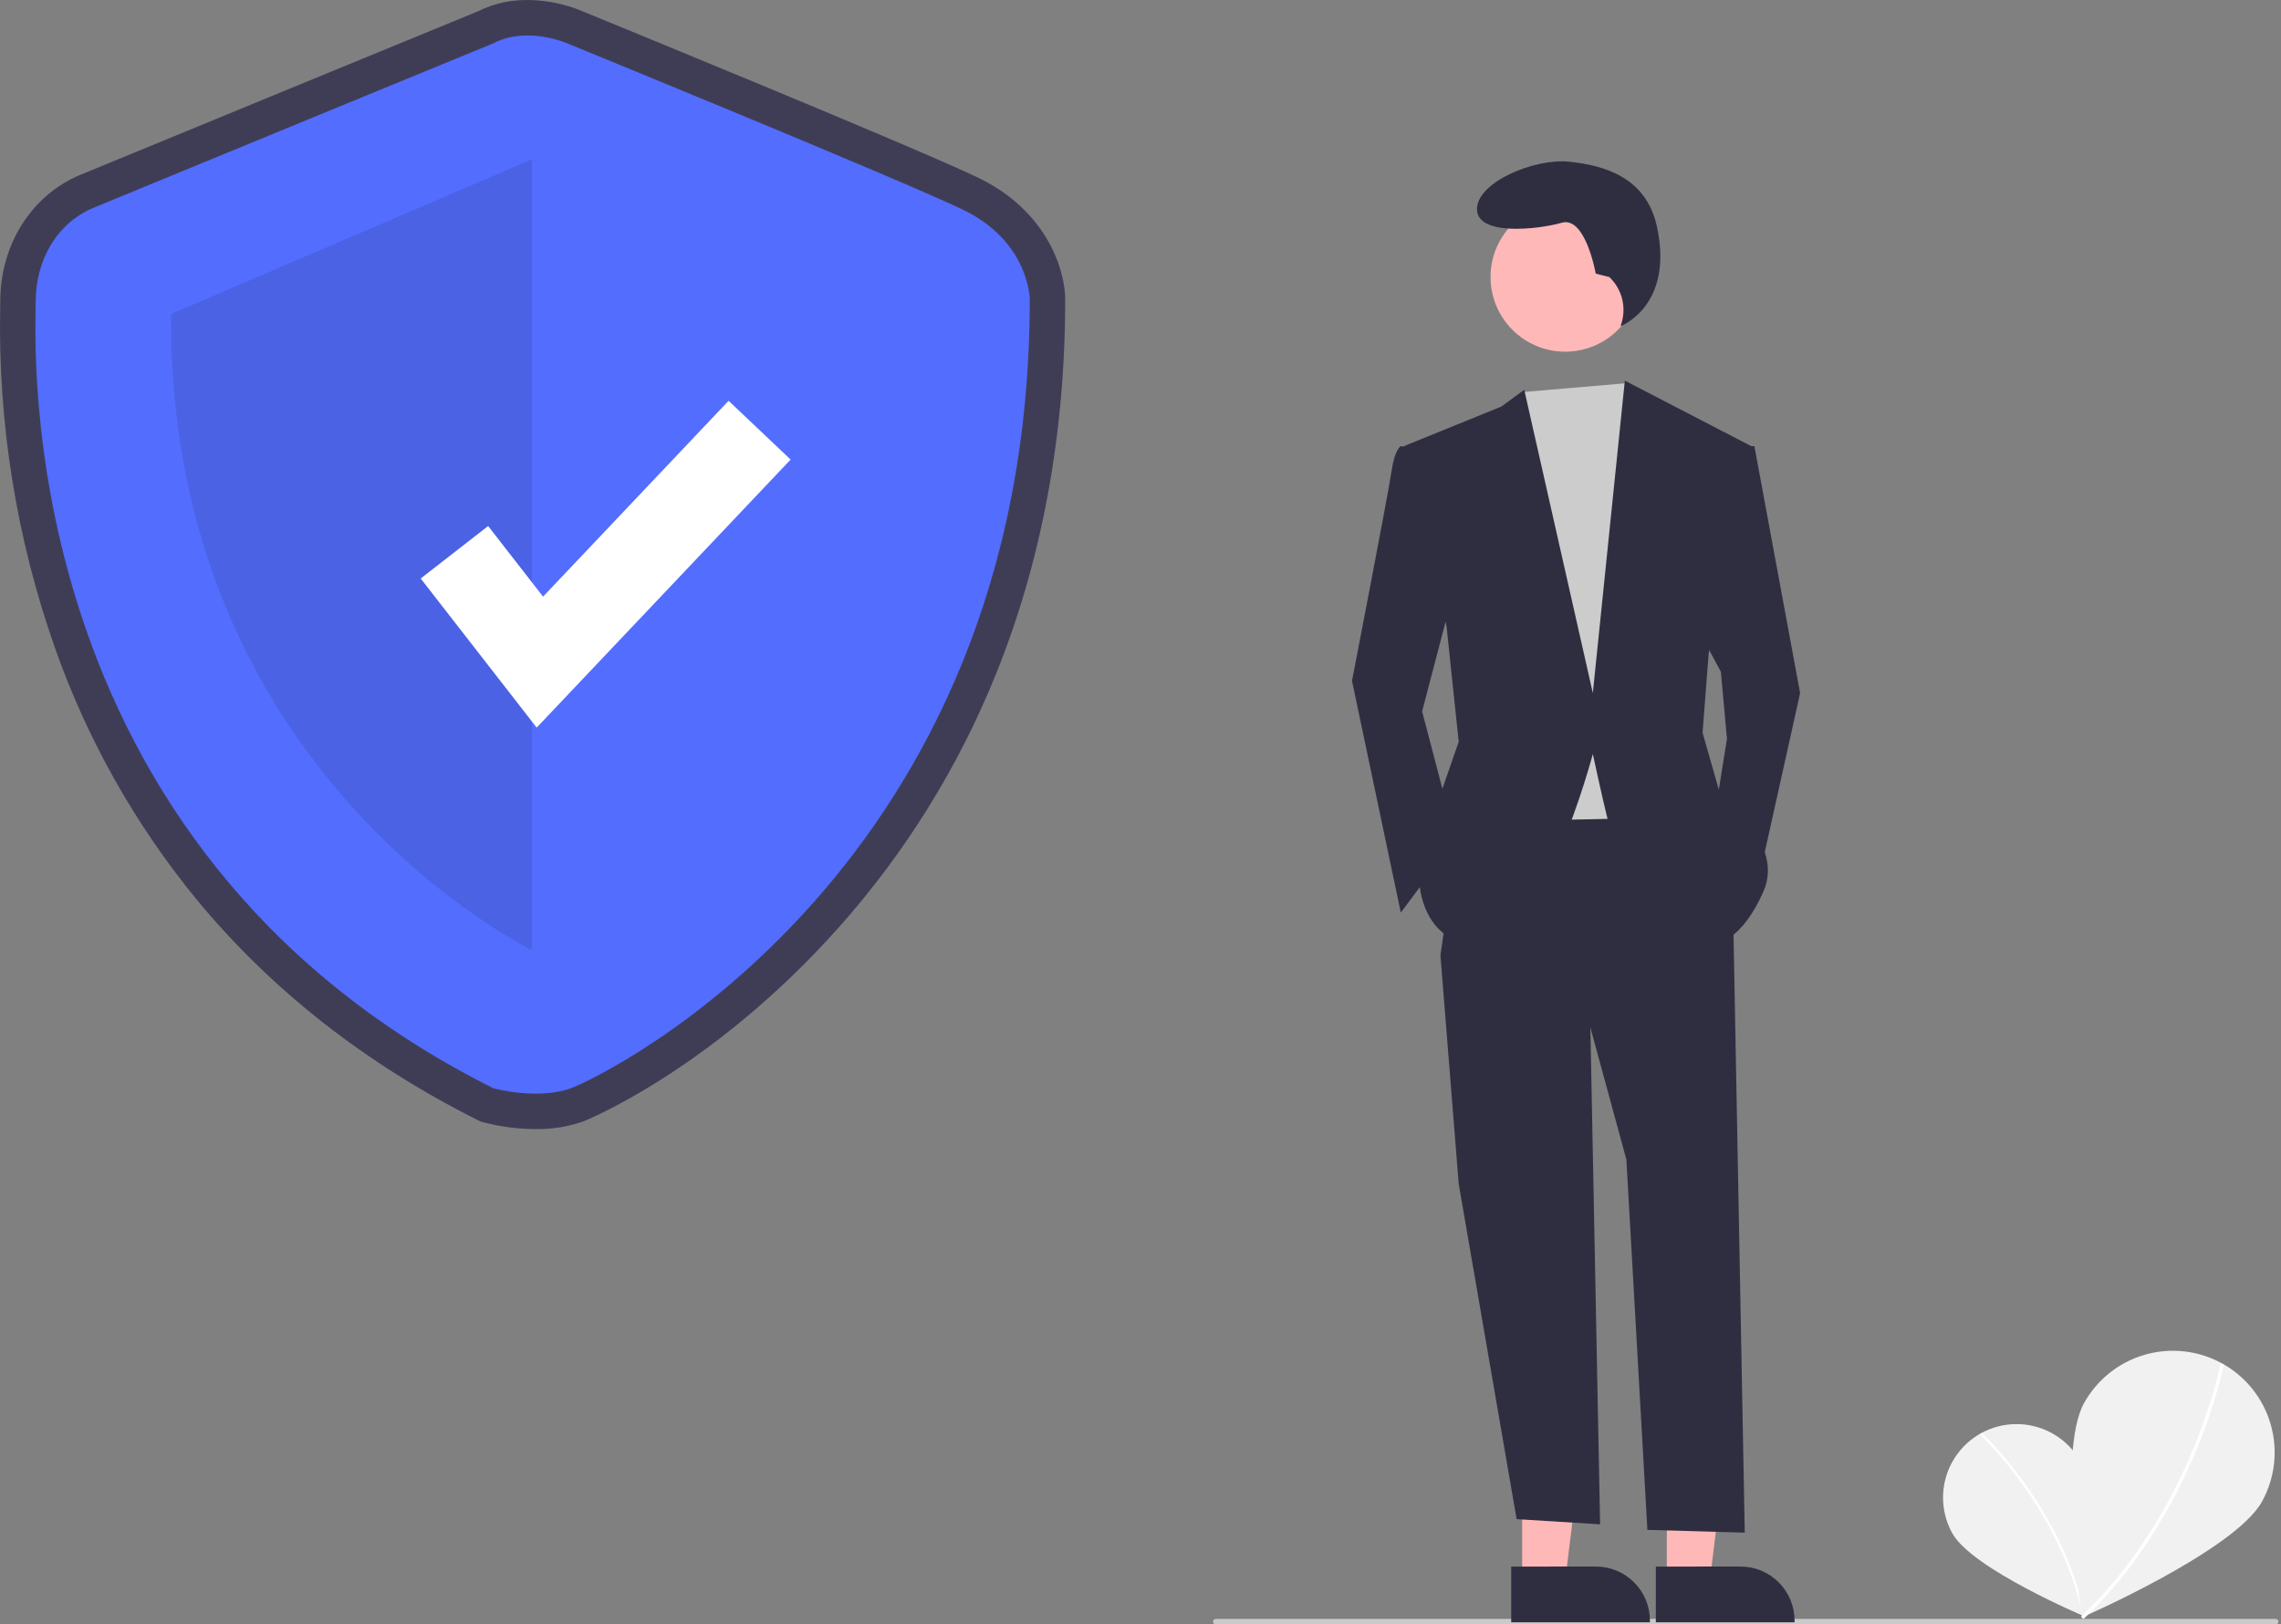 <svg width="820" height="584" viewBox="0 0 820 584" fill="none" xmlns="http://www.w3.org/2000/svg">
<rect x="0" y="0" width="820" height="584" fill="#808080" stroke="none"/>
<g clip-path="url(#clip0_990_2044)">
<path d="M747.902 525.359C755.085 538.057 748.994 580.945 748.994 580.945C748.994 580.945 709.103 564.059 701.92 551.366C698.479 545.269 697.6 538.056 699.475 531.31C701.35 524.565 705.826 518.84 711.92 515.393C718.013 511.947 725.226 511.06 731.973 512.929C738.72 514.798 744.449 519.269 747.902 525.359V525.359Z" fill="#F1F1F1"/>
<path d="M749.572 580.89L748.725 581.068C740.563 542.29 712.059 515.993 711.772 515.732L712.355 515.091C712.644 515.354 741.351 541.83 749.572 580.89Z" fill="white"/>
<path d="M813.173 539.818C803.425 557.501 748.467 581.456 748.467 581.456C748.467 581.456 739.406 522.193 749.148 504.515C753.83 496.025 761.692 489.742 771.006 487.049C780.32 484.356 790.322 485.473 798.812 490.154C807.302 494.836 813.585 502.698 816.278 512.012C818.971 521.326 817.855 531.328 813.173 539.818Z" fill="#F1F1F1"/>
<path d="M748.952 582.098L748.126 581.229C787.895 543.461 798.19 490.784 798.29 490.256L799.468 490.478C799.368 491.009 789.01 544.055 748.952 582.098Z" fill="white"/>
<path d="M192.566 405.919C186.276 405.898 180.014 405.088 173.926 403.508L172.726 403.176L171.613 402.618C131.371 382.442 97.421 355.791 70.706 323.407C48.592 296.442 31.35 265.827 19.757 232.937C5.893 193.559 -0.776 152.01 0.066 110.272C0.083 109.396 0.097 108.72 0.097 108.254C0.097 87.965 11.359 70.162 28.789 62.9C42.128 57.342 163.244 7.595 171.995 4C188.475 -4.257 206.057 2.635 208.871 3.84C215.181 6.421 327.146 52.215 351.341 63.737C376.277 75.611 382.93 96.942 382.93 107.674C382.93 156.263 374.515 201.672 357.919 242.642C344.516 275.804 325.519 306.419 301.757 333.153C255.91 384.747 210.051 403.037 209.608 403.198C204.128 405.084 198.361 406.005 192.566 405.919ZM181.781 379.205C185.757 380.097 194.911 381.434 200.877 379.257C208.456 376.493 246.839 356.589 282.707 316.225C332.264 260.456 357.41 190.35 357.446 107.854C357.358 106.182 356.171 94.262 340.385 86.745C316.659 75.447 200.281 27.86 199.109 27.381L198.787 27.244C196.348 26.222 188.586 24.07 183.236 26.873L182.165 27.373C180.868 27.905 52.302 80.71 38.59 86.423C28.998 90.42 25.581 100.321 25.581 108.254C25.581 108.833 25.566 109.677 25.545 110.767C24.449 167.214 37.511 306.113 181.781 379.205Z" fill="#3F3D56"/>
<path d="M177.324 15.586C177.324 15.586 47.589 68.87 33.689 74.661C19.789 80.453 12.839 94.353 12.839 108.253C12.839 122.154 2.414 303.532 177.324 391.227C177.324 391.227 193.199 395.62 205.243 391.227C217.287 386.835 370.188 312.701 370.188 107.674C370.188 107.674 370.188 86.824 345.863 75.241C321.538 63.657 203.929 15.586 203.929 15.586C203.929 15.586 189.486 9.215 177.324 15.586Z" fill="#536DFE"/>
<path opacity="0.1" d="M191.224 57.287V341.537C191.224 341.537 60.331 278.53 61.49 112.887L191.224 57.287Z" fill="black"/>
<path d="M192.931 261.581L151.235 207.969L175.483 189.11L195.226 214.494L261.921 144.088L284.224 165.219L192.931 261.581Z" fill="white"/>
<path d="M818.07 584H437.07C436.805 584 436.551 583.895 436.363 583.707C436.176 583.52 436.07 583.265 436.07 583C436.07 582.735 436.176 582.48 436.363 582.293C436.551 582.105 436.805 582 437.07 582H818.07C818.336 582 818.59 582.105 818.777 582.293C818.965 582.48 819.07 582.735 819.07 583C819.07 583.265 818.965 583.52 818.777 583.707C818.59 583.895 818.336 584 818.07 584Z" fill="#CACACA"/>
<path d="M547.206 568.237L562.671 568.236L570.029 508.583L547.203 508.584L547.206 568.237Z" fill="#FFB8B8"/>
<path d="M543.261 563.188L573.718 563.186H573.72C578.867 563.187 583.804 565.232 587.444 568.871C591.084 572.511 593.129 577.448 593.13 582.596V583.227L543.262 583.229L543.261 563.188Z" fill="#2F2E41"/>
<path d="M599.206 568.237L614.671 568.236L622.029 508.583L599.203 508.584L599.206 568.237Z" fill="#FFB8B8"/>
<path d="M595.261 563.188L625.718 563.186H625.72C630.867 563.187 635.804 565.232 639.444 568.871C643.084 572.511 645.129 577.448 645.13 582.596V583.227L595.262 583.229L595.261 563.188Z" fill="#2F2E41"/>
<path d="M571.514 358.75L575.224 548L545.213 546.139L524.393 425.597L517.817 343.408L571.514 358.75Z" fill="#2F2E41"/>
<path d="M623.019 326.971L627.224 551L592.224 550L584.664 416.83L571.514 368.613L517.818 343.409L526.585 283.137L605.485 282.042L623.019 326.971Z" fill="#2F2E41"/>
<path d="M562.676 126.432C577.498 126.432 589.514 114.416 589.514 99.594C589.514 84.772 577.498 72.756 562.676 72.756C547.853 72.756 535.837 84.772 535.837 99.594C535.837 114.416 547.853 126.432 562.676 126.432Z" fill="#FFB8B8"/>
<path d="M584.936 137.738L589.047 143.966L600.006 174.649L591.239 294.095L539.734 295.192L533.16 158.211L546.933 140.995L584.936 137.738Z" fill="#CCCCCC"/>
<path d="M512.338 161.499L503.571 160.403C503.571 160.403 501.38 161.499 500.284 169.17C499.188 176.841 486.038 244.783 486.038 244.783L503.571 328.067L523.297 301.767L511.242 255.741L523.297 209.716L512.338 161.499Z" fill="#2F2E41"/>
<path d="M624.114 160.404H630.689L647.127 249.166L631.785 318.204L616.443 293L620.826 265.604L618.635 241.496L610.964 227.249L624.114 160.404Z" fill="#2F2E41"/>
<path d="M578.535 99.594L573.655 98.374C573.655 98.374 569.995 77.635 561.456 80.075C552.916 82.515 530.958 84.955 530.958 75.195C530.958 65.436 551.697 56.897 563.896 58.117C576.095 59.337 591.675 63.383 595.614 81.295C601.927 110.008 582.587 117.26 582.587 117.26L582.909 116.215C583.803 113.312 583.867 110.217 583.094 107.28C582.321 104.343 580.742 101.681 578.535 99.594Z" fill="#2F2E41"/>
<path d="M504.667 160.403L539.734 146.157L547.953 140.13L572.61 249.166L584.116 136.843L629.593 160.403L614.251 234.92L612.06 263.412L618.635 286.425C618.635 286.425 641.647 302.863 633.977 320.396C626.306 337.929 617.539 339.025 617.539 339.025C617.539 339.025 580.28 303.958 578.089 295.192C575.897 286.425 572.61 271.083 572.61 271.083C572.61 271.083 553.98 341.217 532.064 340.121C510.147 339.025 510.147 316.013 510.147 316.013L515.626 291.904L524.393 266.7L520.009 225.058L504.667 160.403Z" fill="#2F2E41"/>
</g>
<defs>
<clipPath id="clip0_990_2044">
<rect width="819.07" height="584" fill="white"/>
</clipPath>
</defs>
</svg>
